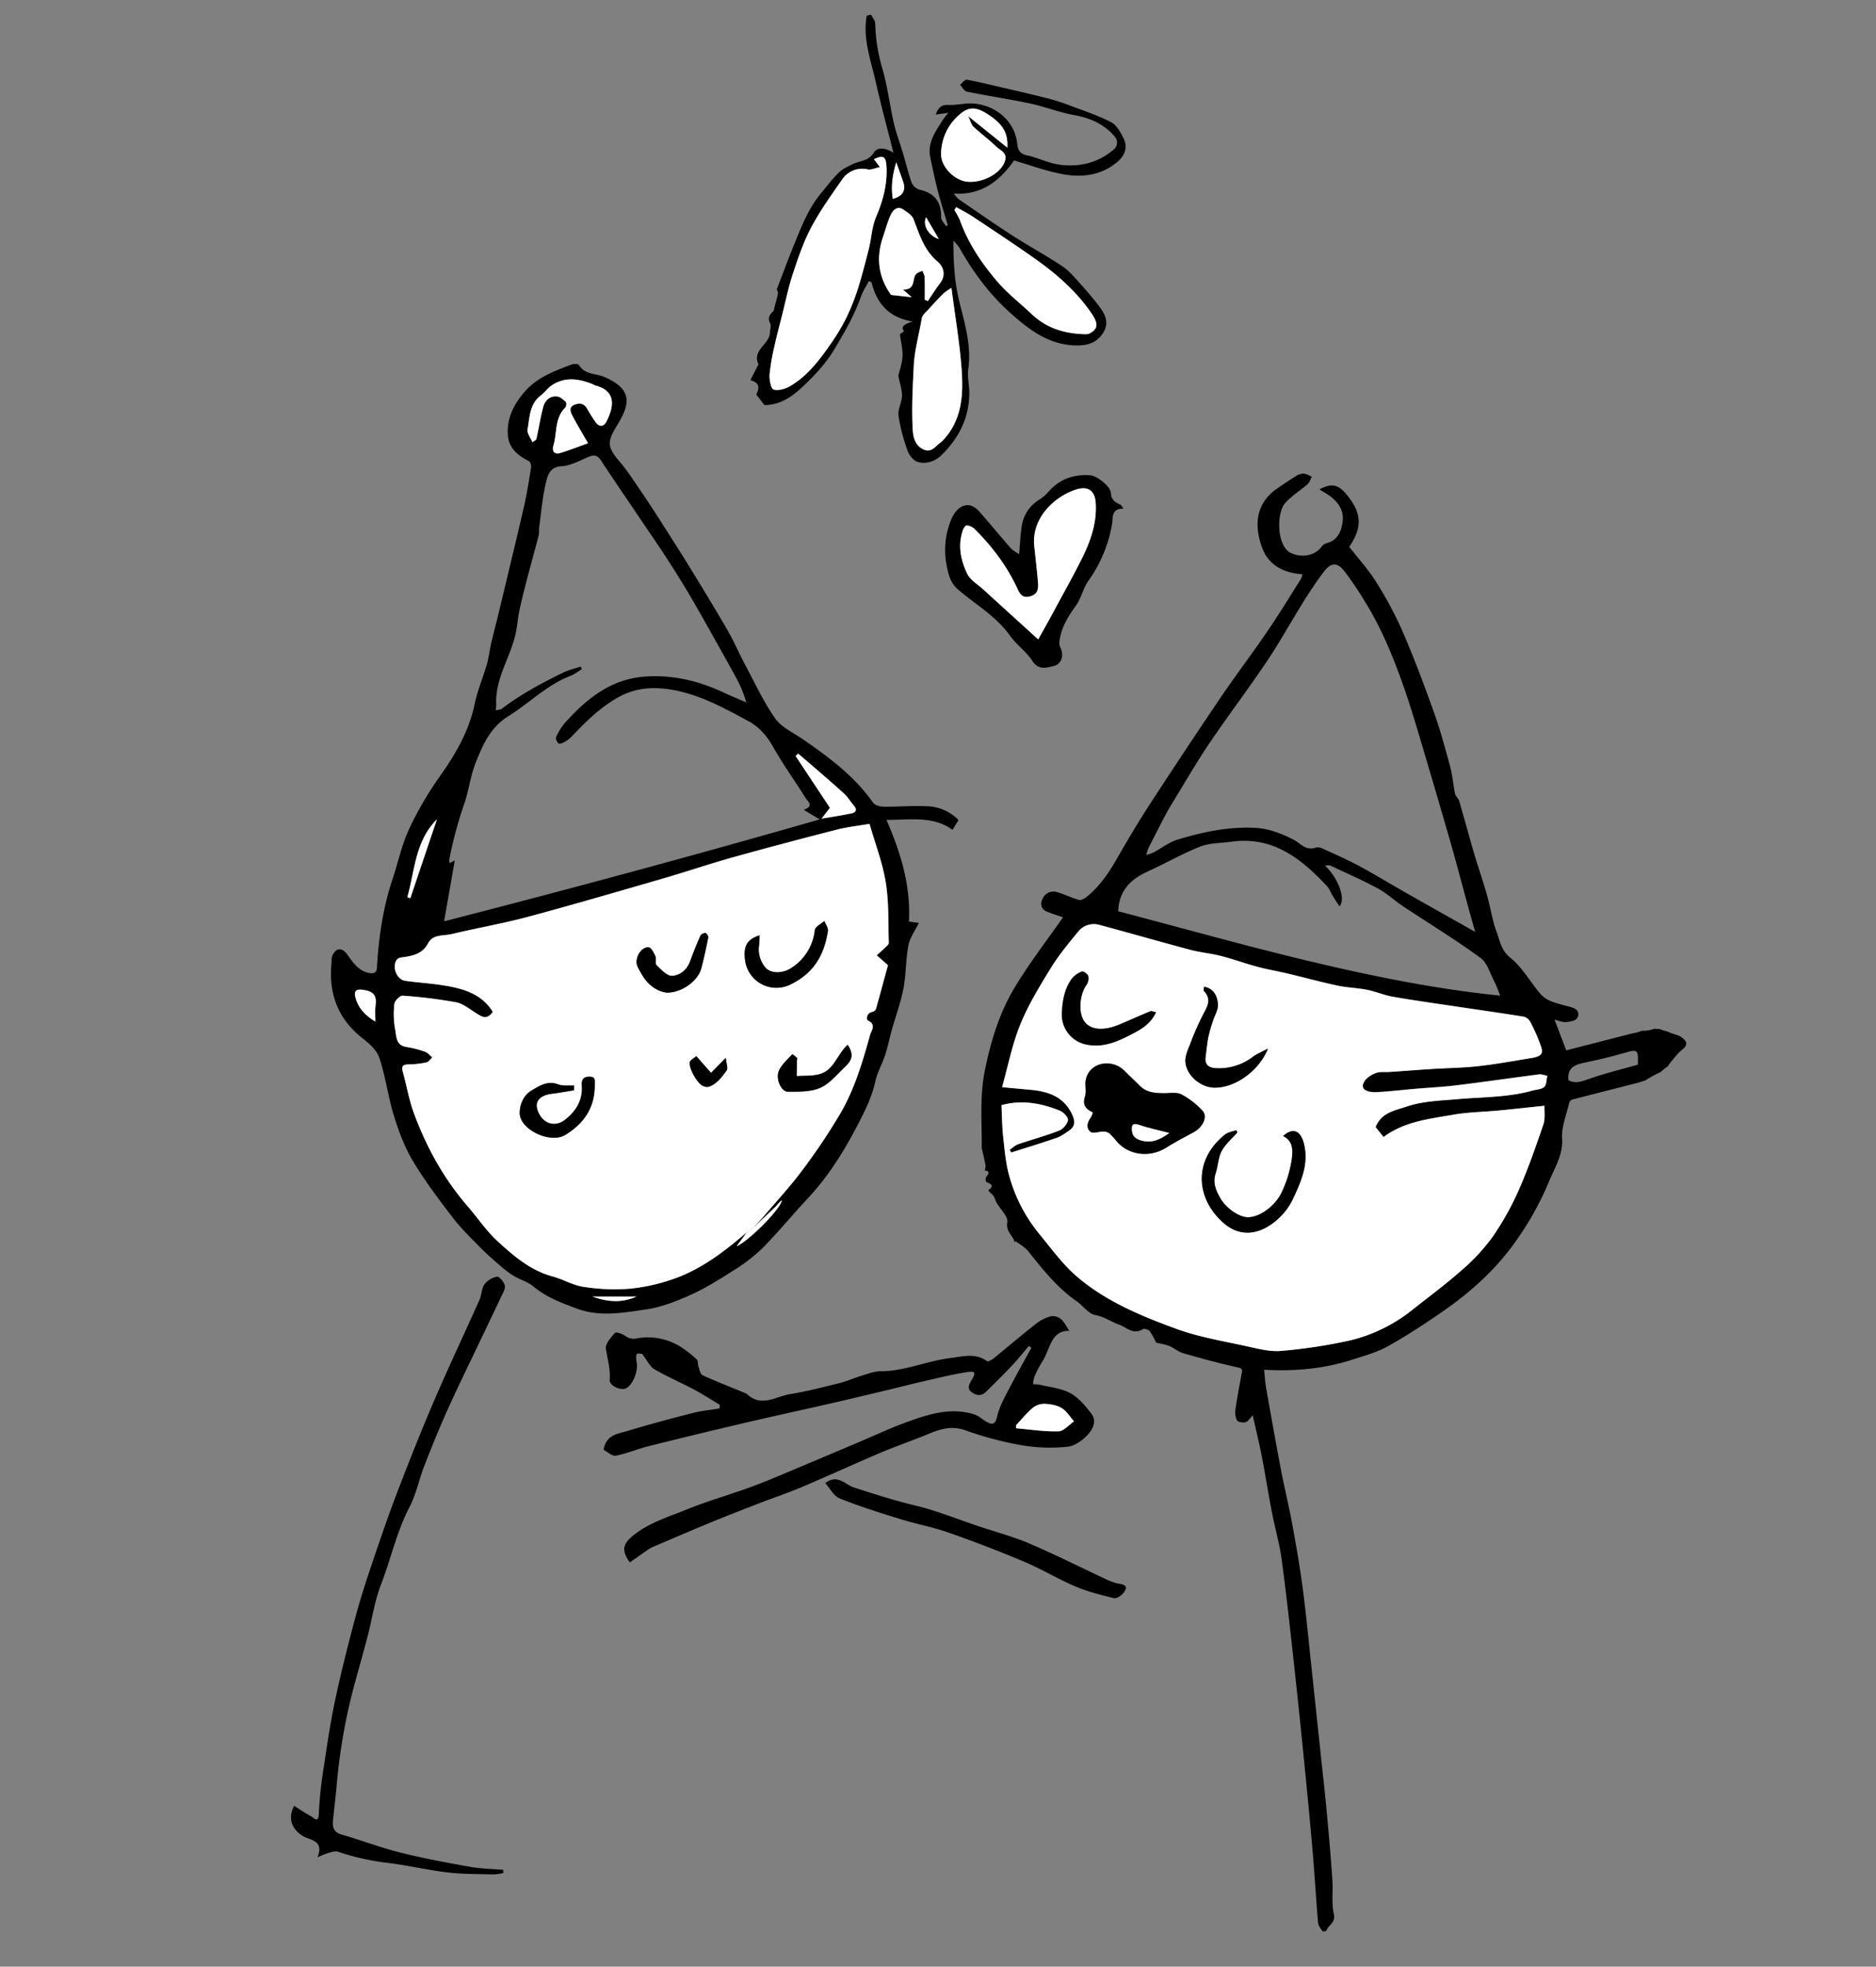 <svg id="Layer_1" data-name="Layer 1" xmlns="http://www.w3.org/2000/svg" viewBox="0 0 1019.13 1068.29"><rect x="0" y="0" width="1019.13" height="1068.29" fill="#808080" stroke="none"/><defs><style>.cls-1{fill:#fff;}</style></defs><title>elves_2</title><path d="M550.92,87.15c-7.18,10.08-16.74,19-32.75,18a16.79,16.79,0,0,0,2.77,3.15c9.63,6.61,19.22,13.29,29,19.61,8.93,5.74,18.3,10.81,27.13,16.69,3.73,2.48,6.72,6.16,9.79,9.53,3.54,3.89,6.94,7.92,10.13,12.1,3.33,4.36,5.8,9,2.27,14.58-3.76,5.93-9.42,7.1-15.89,6.79-14.16-.68-24.58-8.71-34.47-17.57-11.39-10.21-20.37-22.38-27.85-35.69a30.36,30.36,0,0,0-3.14-3.6c.08,11.33.5,20.78,2.66,30.53C523.46,174,528,186.88,526,200.53c-.59,4,.52,8.26.56,12.4.11,13.65-5.51,24.91-15.06,34.26-3.48,3.4-8.29,5.11-13,3.72-2.29-.68-4.63-3.69-5.49-6.15a99.19,99.19,0,0,1-4.89-18.94c-.48-3.44,1.8-7.18,1.89-10.81.07-3.26-1.16-6.56-2-11,.55-2.33,2-6.27,2.26-10.28.24-3.68-.79-7.45-1.38-12.2L491.1,180c-2-2.74.41-4,4.67-5.35-13.4-2.27-19.59-10.22-22.38-21.5l-1.48-.36c-1.44,2.82-3.21,5.52-4.26,8.48-3.65,10.25-9,19.49-14.62,28.81-4.39,7.27-9.81,13.07-15.68,18.74-6.16,6-12.83,11.17-22.07,11.22l-4.42-5.72c1.33-2.93,2.61-6.14-3.21-7.81,1.51-3,2.81-5.55,4.13-8.12.07-.14.34-.31.32-.36-3.83-7.84,5.87-10.84,6.14-17.21.07-1.77.83-3.86.13-5.24-1.46-2.9-.35-4.57,1.61-6.42.53-.5.55-1.57.77-2.38.61-2.25,1.28-4.49,1.78-6.77a3.5,3.5,0,0,0-.58-2.75c3.19-8.28,6.25-16.61,9.61-24.82,3.92-9.58,7.66-19.29,14.4-27.39,3.17-3.81,6.17-7.81,9.68-11.28,2-2,4.84-3.21,7.43-4.53,3.88-2,8.67-1.54,11.59-6.27,2.07-3.37,6.46-2.63,10.7,0-3.36-13.35-6.73-25.63-9.5-38-2.67-12-7.31-23.93-5-36.45l2.33-.56c.79,1.59,2.23,3.17,2.27,4.78A93.67,93.67,0,0,0,479.26,37c2.88,9.77,4.06,20,6.35,30,1.26,5.51,3.33,10.83,4.94,16.26s2.84,10.77,4.71,16A6.79,6.79,0,0,0,499.4,103c8.95,2,12,7.25,11.86,15.09,0,1.57,1.73,3.18,2.67,4.78.41-.29.93-.56.9-.67-1.72-6-3.66-11.89-5.21-17.91-1.61-6.2-2.92-12.47-4.24-18.74-1.72-8.23,3-14.37,7-20.71a44,44,0,0,1,2.85-3.56l-6.88.95c1.39-3.88,3.19-5.44,7-5.23s7.88-.83,11.82-.82c11.69.05,24.15,8.25,25.46,22.18.28,3,1.46,5.2,5.18,6,6,1.27,11.7,4.27,17.72,5.08,10.64,1.43,20.7-.82,29.21-8a4.92,4.92,0,0,0,.65-7.48c-5.75-6.6-13.22-9.91-21.91-11.46-8-1.42-15.73-4.54-23.72-6.24-11.47-2.44-23.09-4.15-34.59-6.48-1.39-.28-2.4-2.45-3.59-3.74,1.21-1,2.61-2.92,3.61-2.74,7,1.28,13.86,3,20.76,4.6,7.68,1.79,15.37,3.53,23,5.49a114.84,114.84,0,0,1,11.82,3.77c7.72,2.9,15.63,5.47,22.9,9.26,3.07,1.6,5.23,5.7,6.86,9.11,2.3,4.79.26,9.35-3.73,12.6-9.71,7.92-20.76,8.5-32.2,5.93C566.9,92.39,559.44,89.7,550.92,87.15ZM478,90.75c-2.57.55-4.69,1.65-6.53,1.29a13.05,13.05,0,0,0-14,5.61c-6,8.47-12,17-16.84,26.1-4.23,8-7.16,16.78-10,25.44-2.49,7.56-4.07,15.42-6,23.16-1.29,5.09-2.66,10.16-3.76,15.29a114.6,114.6,0,0,0-2.75,15.78c-.2,2.82.76,7.8,2.21,8.21,2.69.75,6.52-.45,9.17-2,9.24-5.54,15.7-14,21.71-22.69a110.24,110.24,0,0,0,8.19-13.5,117.69,117.69,0,0,0,6.53-16.11c2.35-7.3,4.21-14.77,6.12-22.2,1.48-5.77,1.57-11.68,4-17.47,3.69-8.65,6.21-17.95,5.53-27.68-.35-5-1.8-5.82-6.77-3.49Zm38.86,65.66a30.27,30.27,0,0,0-4.26,2.88c-2.62,2.59-5.13,5.3-7.57,8.06-1.6,1.8-4,3.6-4.33,5.67-1.41,8.53-3.85,16.79-4.32,25.62-.62,11.62-1.22,23.21-.57,34.79.23,4.11,1.39,8.73,6,10.76,4.27,1.87,6.35-1.94,9.13-3.84a10.24,10.24,0,0,0,1.64-1.56c9.86-10.69,10.75-24,9.84-37.31C521.46,186.78,518.9,172.18,516.88,156.41Zm2.58-43.9-1,1.56a40.43,40.43,0,0,1,3,5.51C526,132.2,533.37,143.16,542,153.16c5.48,6.37,12.3,11.58,18.42,17.41,8.1,7.72,18,10.68,28.86,10.95a5.83,5.83,0,0,0,2.93-.52c4.33-2.51,4.58-5.23.68-10.9-8-11.62-18.4-20.86-29.78-28.95S540,125.36,528.33,117.59C525.51,115.71,522.43,114.2,519.46,112.52Zm-35.37,47.71,11.2,1.21-4.82-4.19c7.35.27,4.77-5.8,7.25-8.45.82-.87,2.23-1.18,3.37-1.74.43,1.22,1.18,2.42,1.22,3.65.16,4,.06,8.07.06,12.11l1.69.71c2.18-3.22,4.19-6.56,6.57-9.62,3.48-4.5,1.91-9.11-1.35-11.86-7.36-6.2-9.79-14.65-13-23-.84-2.19-3.54-3.88-5.71-5.31-3.06-2-5.41.39-6.49,2.58-1.91,3.88-2.93,8.18-4.37,12.3C475.7,140.12,477.25,150.76,484.09,160.22Zm42-97.08,21.24,17.07c.36-7.87-2.33-12.36-9.13-17.12-7-4.94-11.37-5.73-16.93-.79A28.23,28.23,0,0,0,511.3,84c.07,7,7.51,14.15,14.34,14.74,8.7.75,18.64-4.87,20.44-11.62,1.15-4.32-2.89-5.5-5-7.59-3.84-3.76-8.25-6.94-12.18-10.62C527.68,67.75,527.29,65.76,526,63.14Zm-39.16,25c-2,6.64-3,13.12-1.89,19.93,5.89-1.67,7.2-4.95,5.52-9.69Q488.71,93.24,486.88,88.12ZM503.09,118c-2.06,4.37,1.43,10.12,6.92,11.84Z"/><path class="cls-1" d="M478,90.75l-3.25-4.28c5-2.34,6.42-1.51,6.77,3.49.68,9.73-1.84,19-5.53,27.68-2.47,5.79-2.56,11.69-4,17.47-1.91,7.44-3.77,14.9-6.12,22.2a117.69,117.69,0,0,1-6.53,16.11,110.24,110.24,0,0,1-8.19,13.5c-6,8.72-12.47,17.15-21.71,22.69-2.64,1.58-6.48,2.79-9.17,2-1.45-.41-2.41-5.39-2.21-8.21a114.6,114.6,0,0,1,2.75-15.78c1.1-5.13,2.48-10.2,3.76-15.29,2-7.74,3.55-15.6,6-23.16,2.85-8.65,5.78-17.42,10-25.44,4.82-9.13,10.89-17.63,16.84-26.1a13.05,13.05,0,0,1,14-5.61C473.33,92.4,475.46,91.3,478,90.75Z"/><path class="cls-1" d="M516.88,156.41c2,15.77,4.57,30.37,5.58,45.08.91,13.27,0,26.62-9.84,37.31a10.24,10.24,0,0,1-1.64,1.56c-2.78,1.91-4.86,5.71-9.13,3.84-4.63-2-5.8-6.65-6-10.76-.64-11.58,0-23.18.57-34.79.47-8.83,2.91-17.09,4.32-25.62.34-2.08,2.74-3.88,4.33-5.67,2.45-2.76,5-5.47,7.57-8.06A30.27,30.27,0,0,1,516.88,156.41Z"/><path class="cls-1" d="M519.46,112.52c3,1.68,6,3.19,8.87,5.08,11.64,7.77,23.36,15.44,34.76,23.55s21.79,17.33,29.78,28.95c3.9,5.67,3.65,8.4-.68,10.9a5.83,5.83,0,0,1-2.93.52c-10.89-.26-20.76-3.23-28.86-10.95-6.12-5.83-12.93-11-18.42-17.41-8.62-10-16-21-20.52-33.58a40.43,40.43,0,0,0-3-5.51Z"/><path class="cls-1" d="M484.09,160.22c-6.84-9.46-8.39-20.11-4.37-31.6,1.44-4.11,2.46-8.42,4.37-12.3,1.08-2.19,3.43-4.6,6.49-2.58,2.17,1.43,4.86,3.12,5.71,5.31,3.21,8.33,5.63,16.78,13,23,3.26,2.74,4.83,7.35,1.35,11.86-2.37,3.07-4.39,6.41-6.57,9.62l-1.69-.71c0-4,.1-8.08-.06-12.11,0-1.23-.8-2.43-1.22-3.65-1.14.57-2.55.87-3.37,1.74-2.49,2.65.09,8.71-7.25,8.45l4.82,4.19Z"/><path class="cls-1" d="M526,63.14c1.25,2.62,1.64,4.61,2.84,5.73,3.93,3.68,8.34,6.86,12.18,10.62,2.13,2.09,6.17,3.27,5,7.59-1.8,6.74-11.74,12.37-20.44,11.62-6.83-.59-14.27-7.77-14.34-14.74a28.23,28.23,0,0,1,9.92-21.66c5.56-4.94,9.89-4.14,16.93.79,6.8,4.76,9.5,9.25,9.13,17.12Z"/><path class="cls-1" d="M486.88,88.12q1.82,5.12,3.64,10.24c1.67,4.74.37,8-5.52,9.69C483.85,101.24,484.89,94.76,486.88,88.12Z"/><path class="cls-1" d="M503.09,118,510,129.84C504.51,128.12,501,122.36,503.09,118Z"/><path d="M913.44,563.39c-1.63-1.18-3.85-1.52-5.79-2.28a19,19,0,0,1-2.07-.9,18.51,18.51,0,0,1-4-1.28l-.45,0a19.35,19.35,0,0,1-2.34-.15,18.35,18.35,0,0,1-6.22,1.14l-.67,0a19.18,19.18,0,0,1-4.87,1.34l-36.18,9.28-6.36-16.69c2,.49,4,1.42,6,1.33,2.12-.1,5-.53,6.11-1.95,1.78-2.33.67-5-2.42-5.92-3.64-1.15-7.44-1.84-11-3.22a16.1,16.1,0,0,1-6.3-4.14c-5.57-6.55-9.9-14.5-16.44-19.75-5.06-4.07-5.62-9.17-7.42-14-2.35-6.28-3.26-13.09-5.1-19.58-2.15-7.59-4.74-15.06-7-22.63-2.82-9.61-5.4-19.29-8.22-28.9-.41-1.42-2-2.54-2.25-3.95-1-4.92-1.39-10-2.7-14.86-2.66-9.87-5.34-19.78-8.78-29.39-5.28-14.76-10.78-29.46-17-43.85a205.83,205.83,0,0,0-14.44-27c-4.19-6.72-9.64-12.66-14.56-19,7.24-10.65,6.86-18.45-1.48-28.47-4.59-5.51-8.13-6.23-14.73-2.72l3.84,2.34c5.59,3.43,9.58,8.41,8.8,14.93-.6,5-2.51,10.56-9,12a5.26,5.26,0,0,0-2.58,2c-3.85,5-11.09,5.91-16.68,3.19-7.6-3.71-7.75-21.72-3-27,3.53-4,8.28-6.84,12.3-10.41,1.08-1,1.48-2.66,2.2-4-1.49-.58-3-1.54-4.49-1.64a7.47,7.47,0,0,0-4,1.29c-3.47,2.13-6.85,4.42-10.21,6.73-11.7,8-12.86,19.92-8.29,32.23,3.55,9.57,11.65,13.72,21.86,14.41a10.63,10.63,0,0,1-.73,2.49c-6.11,9.62-12,19.37-18.47,28.79-8.27,12.11-17.16,23.8-25.38,35.94q-19.77,29.22-39,58.82c-6.26,9.65-12.07,19.59-17.81,29.56-4.28,7.43-9.16,14.3-15.86,19.7-1.13.91-3,1.94-4.12,1.62-3.94-1.09-7.65-3-11.57-4.14a6.43,6.43,0,0,0-8.27,3.7c-1.36,2.95-.62,5.58,2.63,6.87s6.34,2.24,8.55,3c-9,12.93-18.72,25.4-26.72,38.91s-12.63,28.81-15.76,44.39c-2.88,14.37-1.52,29-1.67,42.09.87,3.83,1.57,6.54,2.05,9.28a9.06,9.06,0,0,1-.43,2.84c3.36.54,1.92,1.92.79,3.57-.43.62-.28,2.52.11,2.69,2.53,1.12,4.54,2.08,1,4.48a14.07,14.07,0,0,0,.92,1.18,13.26,13.26,0,0,1,2,2c.7,1.15,1,2.52,1.7,3.69,2,3.55,6.27,7.38,5.77,10.48-.75,4.65,2,6.56,3.56,9.57a8.91,8.91,0,0,1,.41,1.44l.43-.73c2.39,1.81,5.18,3.3,7,5.58,7.87,9.84,15.63,19.72,26.13,27,3.56,2.47,6.56,6.94,10.32,7.61,4.86.87,8.42,3.63,12.69,5.1,4.1,1.41,7.86,5.94,13.11,2.51.74-.48,3.07.25,3.72,1.12a42.47,42.47,0,0,1,3.42,6.21c2.83.7,5.1,1,7.13,1.83,2.69,1.13,5,3.23,7.8,4,9.63,2.78,19.31,5.41,29.09,7.56,2.49.55,2.95,1,2.53,3.23-1.22,6.53-2.47,13.05-3.41,19.62a10,10,0,0,0,.82,6c.55,1,3.18,1.35,4.62,1s2.24-2,3.93-3.72c1.7,7.62,3.47,14.77,4.87,22,2,10.24,3.6,20.55,5.58,30.79,1.65,8.53,4.12,16.93,5.28,25.51,2.55,18.85,4.59,37.77,6.67,56.68s4,37.55,5.86,56.33c1.59,16,3.13,32,4.5,48.08,1,12.06,1.69,24.16,2.73,36.22.14,1.61,1.45,3.18,2.44,4.61.19.27,2,0,2.14-.37,1-3,5.07-4.15,4-8.94-1.35-5.94-.37-12.37-.8-18.56-.84-12.1-1.87-24.18-3-36.25-1-11-2.28-22-3.44-33q-2.52-23.74-5.05-47.47c-1.5-14-2.81-28-4.65-41.88-1.55-11.67-3.57-23.28-5.7-34.86-1.79-9.75-4.19-19.39-6.05-29.13-2.83-14.82-5.47-29.68-8.09-44.53-.55-3.14-.71-6.35-1.09-10,16.64.93,32.24-.48,47.37-5.32,6.76-2.16,13.79-4.07,19.92-7.48,10.43-5.81,20.46-12.42,30.28-19.25,15.27-10.61,29-23.12,39.59-38.43a164.13,164.13,0,0,0,17.56-31.7c3-7.38,7.72-14.41,7.15-23.46-.4-6.31,2.35-12.82,3.81-19.21a2.92,2.92,0,0,1,1.65-1.89c11.74-3.07,23.51-6,36.06-9.23q1.78-.65,3.61-1.14a58.47,58.47,0,0,1,8.32-4.54,39,39,0,0,1,4.19-3.31,5.21,5.21,0,0,1,.8-1.39c2.2-2.68,4.32-5.54,7-7.69C917.6,567.14,915.81,565.1,913.44,563.39ZM623.8,460.86q4.47-8.89,9.09-17.71c1.27-2.42,2.65-4.8,4.08-7.13,6.59-10.75,12.88-21.71,19.93-32.14,10.19-15.08,21.21-29.59,31.36-44.69,7.06-10.51,13.17-21.65,19.88-32.4,3.45-5.53,7.06-11,11-16.18s7.3-5.35,11.3-.22a182.84,182.84,0,0,1,11.42,17c9,14.61,15.37,30.41,21,46.54,2.9,8.33,5.48,16.78,8,25.24q8.58,28.8,16.92,57.66c3.41,11.86,6.51,23.8,9.77,35.7,1.17,4.26,2.38,8.5,3.83,13.65-12.73-7.18-24.62-13.84-36.47-20.58-8.88-5-17.61-10.38-26.6-15.21-6.7-3.6-13.69-6.65-20.61-9.8a5.67,5.67,0,0,0-3.55,0c-5.12,1.42-7.72-2.61-11.5-4.53-6.23-3.17-13.3-5.93-20.17-6.34-14.5-.87-28.81,2.11-42.68,6.33-4.73,1.44-8.89,4.73-13.35,7.08a24.61,24.61,0,0,1-3.72,1.28A21.56,21.56,0,0,1,623.8,460.86Zm.31,12.22c9.42-4.27,18.44-9.51,28-13.26,5.18-2,11.24-1.82,16.9-2.61,22.43-3.12,37.78,9.1,51.81,24.05,1.39,1.48,2.07,3.6,3.16,5.37s2.42,3.74,3.68,5.68c3.55-3.83-.48-15.2-7.92-22.18,1.32,0,2.21-.26,2.85,0,8.67,4.07,17.47,7.91,25.89,12.45,4.84,2.61,9,6.53,13.58,9.6,14.07,9.35,28.53,18.16,42.17,28.09,3.75,2.73,5.28,8.58,7.65,13.1,1.19,2.26,2,4.73,3.1,7.45-35.67-3.63-70.39-10.75-104.81-19S641.84,504,607.47,495C607.94,483.07,614.84,477.28,624.11,473.08ZM751.56,617.61c11.42-8.48,24.93-9.83,38-12.12,8.1-1.41,16.43-1.49,24.64-2.27,8.05-.77,16.09-1.67,24.8-2.59-.15,3.25.46,7-.63,10.2-4.1,12-8.25,24-13.38,35.63a153.26,153.26,0,0,1-14.4,25.67A105,105,0,0,1,794,690c-8.46,7.5-17.59,14.24-26.46,21.26a86.45,86.45,0,0,1-33.93,16.79,284.68,284.68,0,0,1-37.49,5.73c-5.62.54-11.57-.9-17.21-2.15-13.35-3-27-5.13-39.8-9.8-19.17-7-38.33-14.91-54.05-28.39-7.76-6.66-13.93-15.24-20.5-23.22a85.24,85.24,0,0,1-16.31-31.56c-1.91-6.87-2.5-14.15-3.29-21.29-.61-5.54-.62-11.14-.91-17.06,10.94-3,21.4-1.1,31.54,2.92,2,.8,4.77,3.62,4.57,5.16-.29,2.14-2.67,4.91-4.81,5.74-7.26,2.84-14.84,4.86-22.22,7.4-1.7.58-3.1,2-4.64,3l.84,1.51c8.28-2.63,16.6-5.13,24.8-8,2.42-.84,4.6-2.51,6.76-4,3.73-2.57,3-5.68,1.27-9.25-4.34-8.72-12-11.67-20.92-12.69-5.32-.61-10.66-1.05-16.87-1.66,3.25-11.54,5.47-23.13,9.82-33.86s10.44-20.7,16.49-30.56c4.34-7.07,9.69-13.57,15-20a10.91,10.91,0,0,1,11.64-3.68c16.47,4.43,32.85,9.16,49.33,13.54,5.44,1.45,11.15,1.91,16.6,3.31,6.66,1.71,13.14,4.1,19.79,5.88,5.41,1.45,11,2.38,16.4,3.67,9,2.15,18,4.61,27.12,6.55,5.29,1.13,10.8,1.25,16.11,2.3,4.72.93,9.24,2.93,14,3.76,10.92,1.92,21.9,3.44,32.87,5.08,12.8,1.92,25.62,3.72,38.4,5.78a5.74,5.74,0,0,1,3.4,2.85,95.36,95.36,0,0,1,4.81,10.61c2.06,5.36,3,7.78-4.24,8.95-9.6,1.55-19.17,3.33-28.83,4.41-8.41.94-16.91,1-25.37,1.55-7.64.48-15.27,1.09-22.91,1.61-2.31.16-4.76-.23-6.9.42a14,14,0,0,0-5.88,3.6c-1.48,1.56-2.8,4.35-.3,5.86,1.87,1.13,4.63,1.2,6.95,1.06,6.61-.4,13.2-1.17,19.8-1.74,7.41-.64,14.85-1,22.22-1.87,15.16-1.86,30.28-4.05,45.43-6,1.42-.18,3,.5,4.43.77-.5,2.06-.37,4.79-1.66,6-1.47,1.38-4.21,1.39-6.4,2-13.28,3.74-27.05,3.46-40.62,4.66-9.35.83-18.69,1-27.71,4-6.54,2.23-13.72,3.25-16.9,11.18Zm138.2-39.29c-8.79,2.5-17.57,4.62-26.06,7.58-4,1.4-7.59,2.94-11.6.9-.83-7,3.63-8.53,9-9.64,7.13-1.49,14.23-3.18,21.23-5.2C889.65,569.85,890.06,570,889.76,578.33Z"/><path d="M520.7,445.45l-3.26,5.32c-10.6-7.77-22.92-5.36-35.87-5.42,7.64,17.66,13.25,35.5,12.21,55.25l5.39.7c-2.06,4.27-4.88,8-5.67,12.18-1.48,7.72-1.25,15.77-2.72,23.49-1.43,7.5-4.14,14.76-6.21,22.14-1.3,4.64-2.25,9.38-3.74,14-1.58,4.83-4.25,9.38-5.31,14.29-1.86,8.56-5.73,16.21-9.67,23.79-7.46,14.34-16,28-27.17,39.91-8.28,8.86-16,18.3-24.49,26.91A93.55,93.55,0,0,1,398,690.4c-7.49,4.8-15.14,9.53-23.23,13.15-7.74,3.46-16,6.64-24.29,7.8-12.16,1.71-24.58,4.08-36.88-.45-8.44-3.11-16.74-6.18-23.81-12.09-3-2.52-7.14-3.65-10.59-5.69a50.3,50.3,0,0,1-7-5.2c-3.76-3.23-7.52-6.48-11-10-5.15-5.24-10.51-10.39-15-16.2-7.67-10-15.34-20.14-21.81-30.93-4.54-7.57-7.75-16.13-10.36-24.61-3.2-10.4-4.54-21.39-8-31.71-1.38-4.17-5.67-7.78-9.37-10.72-13.08-10.4-18.1-23.88-16.6-40.18.14-1.48-.11-3.12.46-4.4,2-4.5,5.28-4.64,8.15-.66,3.08,4.27,5.95,8.79,11.78,10,2.71.55,4.16-.17,4.32-2.91.93-16.54,3.34-32.8,8.64-48.58,2.93-8.71,4.77-17.9,8.61-26.17a181.76,181.76,0,0,1,16.56-28.62c8.78-12.35,16.22-25,19.35-40.07,1.51-7.26,4.51-14.2,6.57-21.36,1.06-3.68,1.45-7.55,2.32-11.29,1.28-5.52,2.75-11,4.07-16.52,4.58-19.08,9.23-38.15,13.64-57.27,1.67-7.24,2.83-14.6,4-21.94.17-1-.47-2.92-1.29-3.33-5.8-2.94-10.69-6.95-11.3-13.64-.82-9.05,2.86-16.7,8.77-23.67,7-8.22,16.46-11.59,25.94-15.17,1.14-.43,3.46-.35,3.85.31,3.16,5.32,9.24,4.51,13.81,6.48,15.75,6.78,13.84,15,6.93,26.27-5.54,9-5.49,11.62,1.29,19.61,4.66,5.49,8.55,11.65,12.62,17.62,3.89,5.71,7.61,11.53,11.33,17.35,4.79,7.49,9.6,15,14.24,22.57,6.93,11.33,13.87,22.66,20.51,34.16,3.52,6.1,6.28,12.63,9.6,18.85,5.22,9.77,9.92,19.93,16.23,29,3.32,4.75,9.5,7.57,14.54,11,14.41,9.9,28.41,20.18,38.65,34.76,1,1.41,3.74,2.2,5.68,2.23,8,.1,16-.67,24-.21A24.61,24.61,0,0,1,520.7,445.45ZM409,667.1c1.93-2.08,3.94-4.1,5.78-6.26,7.18-8.45,14.73-16.63,21.34-25.5a335.11,335.11,0,0,0,20.39-30.49c7.78-13.27,12.11-28,16.22-42.79.6-2.17,3.51-5.49-1.15-7.73-1.11-.53-.81-4.11,2.3-4.72a2.88,2.88,0,0,0,2-1.51c2.37-8.31,4.6-16.66,6.55-23.82l-6.09-5.39c1.45-1.31,2.94-2.58,4.33-4,.85-.83,2.23-1.84,2.2-2.73-.33-11,.09-22.14-1.66-32.93-1.72-10.62-5.69-20.88-8.8-31.73-6.83,1.18-12.4,1.75-17.76,3.13-18.94,4.86-37.85,9.83-56.68,15.1-12.58,3.51-25,7.75-37.5,11.38-24.55,7.11-49.09,14.3-73.77,20.92-13.57,3.64-27.48,6-41.15,9.31-4.46,1.07-10.31,0-12.85,4.86-3.2,6.1-8.55,7-14.28,7.82a4.4,4.4,0,0,0-2.71,1.1c-2.95,3.92-.22,11,4.57,11.64,6.95,1,14,1.36,20.89,2.48,10.5,1.71,20.54,4.54,26.57,14.36-3.31,4.77-6.24,2.46-9.38.5-3.42-2.13-6.84-5-10.61-5.7a265.12,265.12,0,0,0-28.94-3.57c-1.46-.11-4.35,2.74-4.53,4.44a46.87,46.87,0,0,0,.43,13.84c.72,3.72.3,8.75,6.21,9.58a52.91,52.91,0,0,1,10,2.57c1.5.53,2.66,2,4,3.07-1.06.95-2,2.45-3.22,2.73a47.17,47.17,0,0,1-8.92,1.06c-2.72.1-5,0-3.93,3.95,2.06,7.46,3.31,15.19,6,22.42,6.82,18.55,16.26,35.7,29.28,50.74,5.4,6.23,10,13.25,16.05,18.79,8.84,8.14,18,16.06,30.19,19.35,5.66,1.53,11,4.77,16.69,5.59a106.1,106.1,0,0,0,25.24,1,102,102,0,0,0,25.36-5.88c14.46-5.4,26.58-14.85,38.23-24.83l-5.7,7.75c6.27-2.7,23.37-19.53,24.67-25-1.47.94-2.41,2.44-3.65,3.64C417.14,659.48,413,663.27,409,667.1Zm27.55-227.22c5.94-2,2.3-4.5,1.17-6.3-5.89-9.39-12.39-18.42-17.83-28.05-3.33-5.89-7.66-10.77-13.2-13.76-13.4-7.23-26.89-14.7-42.2-17.21-10-1.63-19.75-.88-28.89,4.33-9.75,5.55-17.56,13.29-25.17,21.33a16.86,16.86,0,0,1-4.06,3c-.88.49-2.55,1-3,.57-.81-.78-1.67-2.55-1.3-3.34a32.28,32.28,0,0,1,4.8-7.76c11.47-12.76,24.43-23.43,42.33-25.07,15.46-1.41,30.19,2.08,44.2,8.7,3.94,1.87,8,3.47,12,5.2a65.09,65.09,0,0,0-5.67-13.73C392,353.88,384.31,340,376.39,326.24c-4.26-7.4-8.82-14.64-13.43-21.83-4.41-6.86-9.05-13.56-13.61-20.31-7.68-11.38-15.45-22.71-23-34.16-2-3-4-2.9-7-1.62-4.63,2-9.42,4.66-14.25,4.92-6.38.34-7.58,4.93-8.5,8.8-1.9,7.93-2.57,16.15-3.69,24.25-.21,1.52.08,3.15-.3,4.61-2.15,8.36-4.49,16.67-6.66,25-1.4,5.38-2.74,10.79-3.89,16.23-.78,3.71-1,7.54-1.78,11.26-2.69,13.38-11.52,25.1-10.7,39.45a16.5,16.5,0,0,1-.36,3c1.17-.29,2.58-.25,3.46-.92,10.39-7.86,21.79-14,33.46-19.66,3-1.43,6.26-2.14,9.4-3.18l.53,1.38c-2,1.23-3.92,2.79-6.09,3.63C297.11,372,287.57,381.93,276.2,389c-9.9,6.13-13.83,15.49-17.7,25.07-2.84,7-3.71,14.83-6.13,22.06A216.19,216.19,0,0,0,244,467.33a4.66,4.66,0,0,0,.29,1.46l2.76-1.41-5.8,33.08c69.1-17.77,136.43-35.94,204.08-55.38ZM319.44,240.78c-3.25-5.7-6-10.24-8.44-14.93-1-2-2.14-4.59.87-5.9,2.59-1.13,5.26-1.14,7,1.89,1.46,2.53,3,5,4.68,7.43,2,2.85,4.47,2.52,5.88-.23,4-7.85,5.61-16.63-5.92-19.62a16.88,16.88,0,0,1-1.77-.83c-7.45-2.92-14.92-4-22,.73-2.17,1.45-3.72,3.81-5.83,5.39-6.29,4.72-6.12,12-7.31,18.62-.36,2,1.64,4.42,2.64,6.87,1-.78,2-1.16,2.16-1.75,1.29-5.77,2.19-11.64,3.7-17.34.94-3.56,3.55-6.17,7.55-5.76,1.69.18,3.39,1.71,4.73,3,.48.46.34,2.45-.24,3-6,5.81-4.39,14-6.55,20.91-.75,2.42.43,4.79,3.55,3.86C309.14,244.64,314,242.7,319.44,240.78ZM446.31,444.67c6-1,11.28-1.77,16.43-2.89,1.9-.41,3.18-1.78,1.3-3.94s-3.33-4.72-5.4-6.64C453,426,447.2,421.08,441.43,416.06c-2.59-2.25-5.21-4.45-7.82-6.68l-1.41,1.26,18.65,28.15Zm-225,42.69,1.62.54L237.37,445C225.43,456.94,225.41,472.83,221.28,487.35Zm-17.36,67.59c0-3.51-.3-6,.06-8.43.8-5.38-.7-7.94-6.69-8.81-4.45-.65-4.92,1.14-4.24,4C194.41,547.22,198,551.33,203.92,554.94ZM321.82,704.3c8.77,3.12,16.31,3.35,23.95,0Z"/><path d="M580.88,722.91c-10.08-.37-10.36,10.17-14.72,16.82a57.07,57.07,0,0,0-4.23,8.08,16.19,16.19,0,0,0-.68,4.11,22.18,22.18,0,0,1,3.77.29c5.55,1.37,11.6,1.9,16.46,4.58,4.54,2.51,8.31,7,11.48,11.25s.37,8.85-2.56,11.84-6.94,5.67-10.71,6a94.33,94.33,0,0,1-24.16-.74,187,187,0,0,1-31-8.18c-7.47-2.69-13.56-.79-20.14,1.94-8.66,3.6-17.56,6.61-26.19,10.27-14.16,6-28.12,12.45-42.28,18.45-7.4,3.14-15,5.69-22.53,8.59-8.84,3.42-17.68,6.83-26.45,10.43-10.72,4.4-21.37,9-32,13.53a16.79,16.79,0,0,0-2.9,1.6c-3.31,2.27-6.58,4.59-9.87,6.9-5.14-7-3.47-10.58,2.74-15.33,8.46-6.48,18.37-9.44,27.86-13.29,12-4.89,24.65-8.38,36.83-12.95,10.54-4,20.85-8.53,31.25-12.88,8.52-3.56,17-7.18,25.52-10.78s17.13-7.65,25.92-10.85c11.9-4.33,24-8.35,36.92-4.32,2.41.75,4.43,2.71,6.69,4,3.47,2,4.83,1.26,5.83-3,1.15-5,3.77-9.73,6.16-14.36,4-7.68,8.25-15.2,12.4-22.78l-1.36-1c-3.1,3.61-6.07,7.34-9.33,10.8-4.56,4.84-9.3,9.51-14.05,14.17-2.53,2.48-5.44,1.88-7.86,0s-1.23-4.12.11-6.39c2.52-4.24,2.14-5.1-2.71-4.34-7.69,1.2-15.29,3.08-22.89,4.82-6.9,1.58-13.76,3.38-20.65,5-9.78,2.34-19.56,4.7-29.37,6.94-16.37,3.74-32.78,7.3-49.13,11.13q-25.42,5.95-50.75,12.3c-6,1.5-11.72,4-17.75,5.14-2,.38-4.6-2.1-6.62-3.12,1.26-8.33,7.77-8.71,12.89-10.27,11.84-3.61,23.81-6.78,35.8-9.85,4.62-1.18,9.45-1.6,14.18-2.37l.27-2c-4.67-2.77-9.24-5.74-14-8.28-7.15-3.79-14.62-7-21.59-11.05-2.47-1.44-3.86-4.72-6.63-8.32-3.34-.6-3.73-.24-2.93,4.85.72,4.61-2,11.54-5.45,13.64-2.89,1.78-9.5-1.08-9.25-4.4.44-5.88-1.2-11.29-2.08-16.92-.41-2.63,2.74-6.1,4.93-8.62.55-.64,3.91.49,5.47,1.56A7.62,7.62,0,0,0,346,727a33.4,33.4,0,0,1,23.59,4.48,61.89,61.89,0,0,1,8.95,7c.79.72.45,2.58.89,3.82.58,1.66,1,4.14,2.21,4.7,7.64,3.49,15.48,6.54,23.25,9.74a2.75,2.75,0,0,1,.87.46c7.78,7.44,15.76,1.32,23.49.07,9.16-1.48,18.19-3.85,27.21-6.09,3.86-1,7.53-2.69,11.35-3.84,3.48-1,7.06-2.5,10.59-2.5,13.12,0,25.11-5.6,37.85-7.16,6.62-.81,13.57-2.95,19.92,1.68.55.4,2.54-.63,3.52-1.42,7.73-6.26,15.28-12.73,23.09-18.87a23.16,23.16,0,0,1,8.19-4.11,7,7,0,0,1,5.52,1.68C578.41,718.41,579.61,721,580.88,722.91ZM552,774.11l0,1.7c7.69.66,15.4,1.89,23.06,1.68,2.86-.08,5.62-3.52,8.43-5.43-2.18-2.45-4-5.53-6.64-7.16s-6.13-2.19-9.29-2.35a10.12,10.12,0,0,0-6.45,2.17C557.79,767.51,555,770.94,552,774.11Z"/><path d="M273.44,1017.38a28.08,28.08,0,0,1-5.13.79c-8.43-.23-16.92-.1-25.27-1.09-11.15-1.33-22.15-4-33.3-5.29a133,133,0,0,1-26.07-5.92c-1.58-.51-3.65.21-5.42.66a51.48,51.48,0,0,0-5.77,2.35c3.78-9.45-4.11-9.2-8-11.61-6-3.72-8.26-9.51-4.67-16.35,3,1.9,5.92,3.93,9,5.57,1.66.88,4.26,4.39,4.42-1.65A213.67,213.67,0,0,1,176,959.27c1.78-12,3.54-24,6.07-35.81,3.23-15.08,7-30.05,11-45,2.73-10.19,6-20.24,9.41-30.25,4.3-12.76,8.67-25.52,13.49-38.09,6.39-16.64,12.95-33.22,20-49.59,7.88-18.32,16.43-36.36,24.56-54.57,1.18-2.64,1-6,2.63-8.28a11.33,11.33,0,0,1,6.86-4.19c1.21-.19,3.77,2.85,4.21,4.77.41,1.76-1,4.07-1.94,6-4.16,8.89-8.44,17.72-12.65,26.59C254,742.6,248.32,754.23,243,766.06c-4.42,9.86-8.5,19.89-12.42,30-2.9,7.46-4.47,15.54-8.12,22.57-7,13.45-10.12,28.21-15.53,42.18-3.44,8.89-4.77,18.58-7.19,27.87-2.29,8.78-4.78,17.51-7.17,26.27a312.58,312.58,0,0,0-9.68,54.93c-.56,6.33-1.37,12.63-2,19-.33,3.57.28,6.36,4.58,7.59,10.69,3.08,21.13,7.11,31.91,9.81,12.52,3.14,25.26,5.49,38,7.76,5.89,1.05,12,1.12,17.94,1.63Z"/><path d="M553.63,301.08c.51-5.88.7-10.39,1.34-14.82a20.36,20.36,0,0,1,10.19-15.19,26.67,26.67,0,0,0,5.1-4.73c6.08-6.38,13.55-8.87,22.22-8.13,3.37.29,10.87,6,11,9.53.18,4,2.55,5.14,5.33,6.52.56.28.84,1.13,1.5,2.07-6.79-.29-5.65,5.26-6.2,8.44a74.64,74.64,0,0,1-12.92,30.81c-2.8,4-3.76,9.24-6.58,13.19-4.19,5.89-8,11.79-9,19.09a6.88,6.88,0,0,0,.42,3.91c2.13,4,.74,9-3.6,10-4.07,1-8.27,2.39-11.66-2.86-3.22-5-8.52-8.61-12-13.49-7.55-10.65-18.76-17-28.35-25.21-4.09-3.51-5.21-8-6.21-13.42a43,43,0,0,1,2.58-24.67c2.61-6.51,9-11.28,15.23-4.23,5.79,6.6,11.39,13.36,17.17,20C550.25,299,551.71,299.7,553.63,301.08ZM564,347.3c2.74-4.94,5.84-10.39,8.82-15.89,5-9.29,10.21-18.51,14.93-28s8.19-19.32,7.52-30.14c-.43-6.87-4.26-9.49-10.77-7.34-11.79,3.9-24.08,15.44-22.62,30.47.63,6.5,1.41,13,2,19.48.3,3.5.38,6.83-4.28,8.06s-5.79-1.89-7.14-4.78c-5.68-12.11-13.66-22.56-23.09-31.92a7,7,0,0,0-4.21-1.84c-.68,0-1.76,1.71-2.14,2.82-2.72,8.12-1.07,16.09,2.42,23.36,1.69,3.52,5.82,5.88,8.91,8.7C544.16,329.26,554,338.17,564,347.3Z"/><path d="M448.33,805.62c6.7-5.15,10.79.82,15.43,2.32,11.12,3.58,22.17,7.16,33.58,9.88s22.63,7.32,33.92,11.1c9.34,3.13,18.93,5.66,28,9.52,14.24,6.09,28.09,13.09,42.13,19.67a41.17,41.17,0,0,0,4.4,1.65c2,.66,5,.68,5.66,2,1.15,2.12-3.74,7-6.53,6.29-6.93-1.73-14-3.45-20.51-6.23-9.51-4-18.43-9.47-27.95-13.48q-20.35-8.58-41.22-15.87c-8.55-3-17.55-4.66-26.22-7.34-11.05-3.43-22.13-6.88-32.85-11.2C452.9,812.61,450.85,808.42,448.33,805.62Z"/><path class="cls-1" d="M544.39,590.56c3.25-11.54,5.47-23.13,9.82-33.86s10.44-20.7,16.49-30.56c4.34-7.07,9.69-13.57,15-20a10.91,10.91,0,0,1,11.64-3.68c16.47,4.43,32.85,9.16,49.33,13.54,5.44,1.45,11.15,1.91,16.6,3.31,6.66,1.71,13.14,4.1,19.79,5.88,5.41,1.45,11,2.38,16.4,3.67,9,2.15,18,4.61,27.12,6.55,5.29,1.13,10.8,1.25,16.11,2.3,4.72.93,9.24,2.93,14,3.76,10.92,1.92,21.9,3.44,32.87,5.08,12.8,1.92,25.62,3.72,38.4,5.78a5.74,5.74,0,0,1,3.4,2.85,95.36,95.36,0,0,1,4.81,10.61c2.06,5.36,3,7.78-4.24,8.95-9.6,1.55-19.17,3.33-28.83,4.41-8.41.94-16.91,1-25.37,1.55-7.64.48-15.27,1.09-22.91,1.61-2.31.16-4.76-.23-6.9.42a14,14,0,0,0-5.88,3.6c-1.48,1.56-2.8,4.35-.3,5.86,1.87,1.13,4.63,1.2,6.95,1.06,6.61-.4,13.2-1.17,19.8-1.74,7.41-.64,14.85-1,22.22-1.87,15.16-1.86,30.28-4.05,45.43-6,1.42-.18,3,.5,4.43.77-.5,2.06-.37,4.79-1.66,6-1.47,1.38-4.21,1.39-6.4,2-13.28,3.74-27.05,3.46-40.62,4.66-9.35.83-18.69,1-27.71,4-6.54,2.23-13.72,3.25-16.9,11.18l4.34,5.36c11.42-8.48,24.93-9.83,38-12.12,8.1-1.41,16.43-1.49,24.64-2.27,8.05-.77,16.09-1.67,24.8-2.59-.15,3.25.46,7-.63,10.2-4.1,12-8.25,24-13.38,35.63a153.26,153.26,0,0,1-14.4,25.67A105,105,0,0,1,794,690c-8.46,7.5-17.59,14.24-26.46,21.26a86.45,86.45,0,0,1-33.93,16.79,284.68,284.68,0,0,1-37.49,5.73c-5.62.54-11.57-.9-17.21-2.15-13.35-3-27-5.13-39.8-9.8-19.17-7-38.33-14.91-54.05-28.39-7.76-6.66-13.93-15.24-20.5-23.22a85.24,85.24,0,0,1-16.31-31.56c-1.91-6.87-2.5-14.15-3.29-21.29-.61-5.54-.62-11.14-.91-17.06,10.94-3,21.4-1.1,31.54,2.92,2,.8,4.77,3.62,4.57,5.16-.29,2.14-2.67,4.91-4.81,5.74-7.26,2.84-14.84,4.86-22.22,7.4-1.7.58-3.1,2-4.64,3l.84,1.51c8.28-2.63,16.6-5.13,24.8-8,2.42-.84,4.6-2.51,6.76-4,3.73-2.57,3-5.68,1.27-9.25-4.34-8.72-12-11.67-20.92-12.69C555.94,591.61,550.6,591.17,544.39,590.56Zm49.32,13.62a11.55,11.55,0,0,1-1,2.64c-2,2.65-2.89,5.83-.24,7.92,1.36,1.07,4.48-.22,6.8-.18a5.73,5.73,0,0,1,3.43,1,51,51,0,0,1,4.28,4.73c6.69,7.37,17.88,8.51,26.63,3,4.76-3,9.78-5.59,14.73-8.28,5.11-2.77,7.9-8.56,4.91-11.74a43.85,43.85,0,0,0-11.41-8.84c-2.52-1.32-6.14-.66-9.27-.67-4.84,0-9.56-.25-13.29-3.94-2.77-2.74-5.63-5.41-8.37-8.19-6.58-6.67-19.12-5-21.09,5-.55,2.84.49,6.08-.37,8.75C588,599.89,589.48,602.39,593.71,604.18Zm78.5,10.9-.72-1.12c-2,.75-4.4,1-6,2.32-17.12,13.68-16.17,34.26-1.05,47.83,8.08,7.25,17.64,7.07,26.49.72a35,35,0,0,0,11.61-13.9c4.33-9.32,8.48-18.69,5.86-29.46-1.78-7.32-6-9.18-11.33-4.37,5.3,2.66,5.35,7.5,4.72,12.27a62.06,62.06,0,0,1-5.65,18.56c-2.89,6.09-10.52,12.87-17.68,13.28-5.3.31-12.62-5.16-15.67-10.6-2.43-4.33-4-8.32-2.37-13.32,1.31-3.94,1.32-8.46,3.23-12C665.7,621.44,669.29,618.44,672.21,615.08ZM654.12,536c-.07,1.29-.33,2-.1,2.23,3.57,3.67,2.76,7.09.42,11.28a149.38,149.38,0,0,0-7.87,17.65c-1.24,3.11-2.82,6.55-2.57,9.7.61,7.42,8.31,13.79,15.64,13.93,11.12.21,24.23-8.81,29.2-21.2-3.39,1.79-5.92,2.77-8,4.32a30.34,30.34,0,0,1-20.26,6.32c-4-.22-6.2-1.91-5.63-6.2.48-3.56.78-7.15,1.47-10.67a85.31,85.31,0,0,1,2.41-8.47c1-3.28,3.19-6.66,2.83-9.76C661.19,541.39,659.73,537,654.12,536ZM628,549.82c-1.6-.28-2.5-.75-3.11-.5-5.64,2.34-11.21,4.86-16.85,7.22-8.05,3.37-15.14,3.19-18.78-1.43-3.52-4.47-3-14.62,1-20.17a6.24,6.24,0,0,0,.92-4.76c-.34-1.13-2.66-2.74-3.46-2.44a12.28,12.28,0,0,0-5.43,3.87c-4.07,5.52-5.12,12-5.43,18.74a16.51,16.51,0,0,0,12.73,16.9c8.81,2,16.32-.95,23.94-4.85C619.25,559.46,624.82,556.71,628,549.82Z"/><path class="cls-1" d="M405.81,669.24c-11.64,10-23.77,19.43-38.23,24.83A102,102,0,0,1,342.22,700,106.1,106.1,0,0,1,317,699c-5.71-.82-11-4.05-16.69-5.59-12.15-3.29-21.35-11.22-30.19-19.35-6-5.54-10.65-12.56-16.05-18.79-13-15-22.46-32.18-29.28-50.74-2.66-7.23-3.91-15-6-22.42-1.09-4,1.21-3.85,3.93-3.95a47.17,47.17,0,0,0,8.92-1.06c1.22-.28,2.15-1.78,3.22-2.73-1.31-1.05-2.48-2.54-4-3.07a52.91,52.91,0,0,0-10-2.57c-5.91-.83-5.5-5.86-6.21-9.58a46.87,46.87,0,0,1-.43-13.84c.19-1.7,3.07-4.56,4.53-4.44a265.12,265.12,0,0,1,28.94,3.57c3.77.72,7.19,3.56,10.61,5.7,3.14,2,6.07,4.27,9.38-.5-6-9.83-16.07-12.65-26.57-14.36-6.92-1.13-13.95-1.53-20.89-2.48-4.78-.66-7.52-7.72-4.57-11.64a4.4,4.4,0,0,1,2.71-1.1c5.74-.83,11.08-1.72,14.28-7.82,2.54-4.84,8.39-3.79,12.85-4.86,13.68-3.27,27.58-5.67,41.15-9.31,24.69-6.62,49.22-13.81,73.77-20.92,12.55-3.63,24.92-7.87,37.5-11.38,18.83-5.26,37.74-10.23,56.68-15.1,5.36-1.38,10.93-2,17.76-3.13,3.11,10.85,7.08,21.11,8.8,31.73,1.75,10.79,1.32,21.93,1.66,32.93,0,.89-1.35,1.9-2.2,2.73-1.39,1.37-2.88,2.64-4.33,4l6.09,5.39c-2,7.17-4.19,15.51-6.55,23.82a2.88,2.88,0,0,1-2,1.51c-3.12.61-3.41,4.19-2.3,4.72,4.66,2.24,1.75,5.56,1.15,7.73-4.11,14.74-8.44,29.52-16.22,42.79a335.11,335.11,0,0,1-20.39,30.49c-6.61,8.88-14.16,17.06-21.34,25.5C412.91,663,410.9,665,409,667.1Zm-94-77,.1-2.57c-2.92-.17-6.09.34-8.71-.65-5.83-2.2-10.2.82-14.57,3.4s-6.31,7.72-6.33,12.09c-.05,9.1,16.59,16.92,24.73,12,10.25-6.2,16.25-15,16.06-27.45,0-2.41.54-4.19-2.88-4.23s-4.38,1.88-4.17,4.51c.66,8.25-3.14,14.35-9.3,19.06-3.7,2.83-8.33,2.82-11.68-.37-2-1.93-3.8-5.6-3.46-8.19.49-3.64,4.19-5.23,8-5.7C303.69,593.64,307.75,592.89,311.81,592.24Zm100.84-84.18c-7.49,2.35-8.81,6.6-7.88,13.68a17.16,17.16,0,0,0,24.84,12.93c12.65-6.2,18.09-16.12,20.14-28.92.27-1.68-1.25-3.65-1.93-5.49-1.8,1.63-4.93,3.09-5.17,4.92a27.91,27.91,0,0,1-12.77,20.6c-4.63,3.12-11.21,3.21-14.11-.26a15.19,15.19,0,0,1-3.38-12.29C412.6,511.76,412.55,510.26,412.66,508.06Zm-50.43,31.13c8.23.08,17-6.4,18.8-13.33,1.42-5.51,2.65-11.08,3.75-16.67a2.89,2.89,0,0,0-1.51-2.41,3.25,3.25,0,0,0-2.71,1.4c-2,4.6-3.94,9.28-5.65,14s-5.59,7.69-9.77,7.89c-2.76.13-5.94-3.39-8.44-5.78-.91-.87,0-3.39-.64-4.84-.83-1.88-2.27-4.75-3.66-4.88-4.34-.4-8,6.47-6,10.49a46.72,46.72,0,0,0,3.64,6.33C353.26,535.92,357.65,538.65,362.23,539.19Zm98.29,28.36c-5.85,5.16-7.38,14-15.54,16-3.89,1-8.09.68-12.14,1,0-2.8.06-5.6.1-8.4,0-.49.34-1.22.12-1.44a17.27,17.27,0,0,0-2.62-2.1c-2.58,2.91-5.81,5.61-7.28,9.05C421.26,586,424.41,592.93,428,593c5.91,0,12.4.2,17.58-2.09s9.24-7.42,13.59-11.51C463.38,575.42,463.59,572.29,460.51,567.55Zm-66.26,7.07-8,8.15-8-9.09c-.93.86-3.62,2.24-3.61,3.6,0,2.53,1.28,5.24,2.63,7.51,1.94,3.26,4.86,7,8.84,5.13,3.46-1.6,6.29-5.15,8.59-8.41C395.67,580.18,394.51,577.36,394.26,574.63Z"/><path class="cls-1" d="M319.44,240.78c-5.41,1.91-10.3,3.86-15.32,5.35-3.13.93-4.3-1.44-3.55-3.86,2.17-7,.57-15.11,6.55-20.91.57-.56.72-2.54.24-3-1.34-1.29-3-2.83-4.73-3-4-.42-6.6,2.2-7.55,5.76-1.51,5.71-2.41,11.57-3.7,17.34-.13.59-1.16,1-2.16,1.75-1-2.45-3-4.87-2.64-6.87,1.19-6.6,1-13.89,7.31-18.62,2.11-1.58,3.65-3.94,5.83-5.39,7.12-4.75,14.59-3.65,22-.73a16.88,16.88,0,0,0,1.77.83c11.53,3,10,11.76,5.92,19.62-1.41,2.75-3.89,3.08-5.88.23-1.68-2.39-3.22-4.89-4.68-7.43-1.74-3-4.41-3-7-1.89-3,1.31-1.9,3.93-.87,5.9C313.45,230.54,316.19,235.09,319.44,240.78Z"/><path class="cls-1" d="M446.31,444.67l4.54-5.87L432.2,410.64l1.41-1.26c2.61,2.22,5.24,4.43,7.82,6.68,5.76,5,11.6,10,17.21,15.13,2.07,1.91,3.53,4.48,5.4,6.64s.6,3.53-1.3,3.94C457.58,442.89,452.34,443.63,446.31,444.67Z"/><path class="cls-1" d="M221.28,487.35c4.13-14.52,4.16-30.41,16.09-42.31L222.9,487.9Z"/><path class="cls-1" d="M203.92,554.94c-5.92-3.61-9.51-7.72-10.87-13.29-.68-2.81-.21-4.6,4.24-4,6,.88,7.49,3.43,6.69,8.81C203.62,548.92,203.92,551.43,203.92,554.94Z"/><path class="cls-1" d="M405.81,669.24,409,667.1c4.06-3.83,8.17-7.62,12.16-11.51,1.23-1.2,2.17-2.71,3.65-3.64-1.3,5.52-18.4,22.35-24.67,25Z"/><path class="cls-1" d="M321.82,704.3h23.95C338.14,707.65,330.6,707.43,321.82,704.3Z"/><path class="cls-1" d="M552,774.11c3-3.17,5.76-6.6,9.07-9.39a10.12,10.12,0,0,1,6.45-2.17c3.16.15,6.66.74,9.29,2.35s4.46,4.71,6.64,7.16c-2.81,1.91-5.57,5.35-8.43,5.43-7.67.21-15.37-1-23.06-1.68Z"/><path class="cls-1" d="M564,347.3c-10.05-9.13-19.89-18-29.69-27-3.09-2.82-7.23-5.18-8.91-8.7-3.49-7.27-5.14-15.24-2.42-23.36.37-1.11,1.46-2.86,2.14-2.82a7,7,0,0,1,4.21,1.84c9.43,9.37,17.41,19.81,23.09,31.92,1.35,2.89,2.6,6,7.14,4.78s4.58-4.57,4.28-8.06c-.55-6.5-1.33-13-2-19.48-1.47-15,10.82-26.57,22.62-30.47,6.51-2.15,10.34.47,10.77,7.34.68,10.82-2.8,20.7-7.52,30.14s-9.9,18.66-14.93,28C569.89,336.91,566.79,342.36,564,347.3Z"/><path d="M593.71,604.18c-4.24-1.79-5.68-4.29-4.26-8.72.86-2.68-.19-5.91.37-8.75,2-10.09,14.52-11.71,21.09-5,2.74,2.78,5.59,5.44,8.37,8.19,3.74,3.69,8.45,3.92,13.29,3.94,3.13,0,6.75-.65,9.27.67a43.85,43.85,0,0,1,11.41,8.84c3,3.18.2,9-4.91,11.74-5,2.69-10,5.28-14.73,8.28-8.75,5.5-19.94,4.36-26.63-3a51,51,0,0,0-4.28-4.73,5.73,5.73,0,0,0-3.43-1c-2.32,0-5.44,1.25-6.8.18-2.65-2.09-1.77-5.27.24-7.92A11.55,11.55,0,0,0,593.71,604.18Zm41.49,11.27c-6.24-1.65-11.39-2.68-16.28-4.4-4.15-1.46-4.28.85-3.92,3.53.39,2.9,2.23,4.22,5.29,5C625.54,620.92,629.71,619.38,635.2,615.45Z"/><path d="M672.21,615.08c-2.92,3.36-6.51,6.36-8.56,10.19-1.91,3.55-1.92,8.07-3.23,12-1.67,5-.05,9,2.37,13.32,3,5.44,10.37,10.9,15.67,10.6,7.16-.42,14.8-7.19,17.68-13.28a62.06,62.06,0,0,0,5.65-18.56c.63-4.77.58-9.61-4.72-12.27,5.31-4.81,9.55-3,11.33,4.37,2.62,10.78-1.53,20.15-5.86,29.46a35,35,0,0,1-11.61,13.9c-8.85,6.35-18.41,6.53-26.49-.72-15.12-13.56-16.07-34.15,1.05-47.83,1.6-1.28,4-1.57,6-2.32Z"/><path d="M654.12,536c5.6,1,7.06,5.41,7.5,9.14.36,3.1-1.82,6.49-2.83,9.76a85.31,85.31,0,0,0-2.41,8.47c-.69,3.52-1,7.11-1.47,10.67-.58,4.3,1.65,6,5.63,6.2a30.34,30.34,0,0,0,20.26-6.32c2.11-1.55,4.65-2.53,8-4.32-5,12.39-18.08,21.41-29.2,21.2-7.33-.14-15-6.51-15.64-13.93-.26-3.15,1.32-6.59,2.57-9.7a149.38,149.38,0,0,1,7.87-17.65c2.34-4.19,3.15-7.61-.42-11.28C653.79,538,654,537.27,654.12,536Z"/><path d="M628,549.82c-3.18,6.89-8.75,9.64-14.47,12.58-7.61,3.9-15.12,6.9-23.94,4.85a16.51,16.51,0,0,1-12.73-16.9c.31-6.74,1.36-13.22,5.43-18.74a12.28,12.28,0,0,1,5.43-3.87c.81-.3,3.12,1.31,3.46,2.44a6.24,6.24,0,0,1-.92,4.76c-4,5.54-4.52,15.7-1,20.17,3.64,4.62,10.73,4.8,18.78,1.43,5.64-2.36,11.21-4.88,16.85-7.22C625.5,549.07,626.4,549.54,628,549.82Z"/><path d="M311.81,592.24c-4.07.65-8.12,1.4-12.2,1.9-3.8.47-7.5,2.06-8,5.7-.35,2.59,1.43,6.26,3.46,8.19,3.34,3.19,8,3.2,11.68.37,6.15-4.71,10-10.81,9.3-19.06-.21-2.63.81-4.55,4.17-4.51s2.84,1.83,2.88,4.23c.19,12.47-5.81,21.25-16.06,27.45-8.13,4.92-24.78-2.9-24.73-12,0-4.37,2-9.51,6.33-12.09s8.74-5.59,14.57-3.4c2.61,1,5.79.48,8.71.65Z"/><path d="M412.66,508.06c-.1,2.2-.06,3.7-.26,5.17a15.19,15.19,0,0,0,3.38,12.29c2.9,3.47,9.48,3.38,14.11.26a27.91,27.91,0,0,0,12.77-20.6c.24-1.83,3.37-3.29,5.17-4.92.69,1.84,2.2,3.8,1.93,5.49-2,12.8-7.49,22.73-20.14,28.92a17.16,17.16,0,0,1-24.84-12.93C403.85,514.66,405.17,510.41,412.66,508.06Z"/><path d="M362.23,539.19c-4.58-.54-9-3.27-12.21-7.78a46.72,46.72,0,0,1-3.64-6.33c-2-4,1.68-10.88,6-10.49,1.39.13,2.83,3,3.66,4.88.64,1.45-.27,4,.64,4.84,2.5,2.39,5.68,5.91,8.44,5.78,4.18-.2,8.08-3.19,9.77-7.89s3.61-9.41,5.65-14a3.25,3.25,0,0,1,2.71-1.4,2.89,2.89,0,0,1,1.51,2.41c-1.1,5.59-2.33,11.16-3.75,16.67C379.24,532.79,370.46,539.27,362.23,539.19Z"/><path d="M460.51,567.55c3.07,4.73,2.87,7.87-1.31,11.81-4.35,4.1-8.38,9.21-13.59,11.51S433.94,593,428,593c-3.63,0-6.78-6.92-4.88-11.34,1.47-3.44,4.7-6.14,7.28-9.05a17.27,17.27,0,0,1,2.62,2.1c.22.22-.11.95-.12,1.44,0,2.8-.07,5.6-.1,8.4,4.06-.28,8.25,0,12.14-1C453.14,581.52,454.67,572.71,460.51,567.55Z"/><path d="M394.26,574.63c.25,2.73,1.41,5.56.46,6.89-2.3,3.26-5.13,6.81-8.59,8.41-4,1.84-6.9-1.87-8.84-5.13-1.35-2.27-2.61-5-2.63-7.51,0-1.36,2.69-2.74,3.61-3.6l8,9.09Z"/><path class="cls-1" d="M635.2,615.45c-5.5,3.93-9.67,5.47-14.91,4.13-3.06-.78-4.9-2.1-5.29-5-.36-2.68-.23-5,3.92-3.53C623.82,612.78,629,613.8,635.2,615.45Z"/></svg>